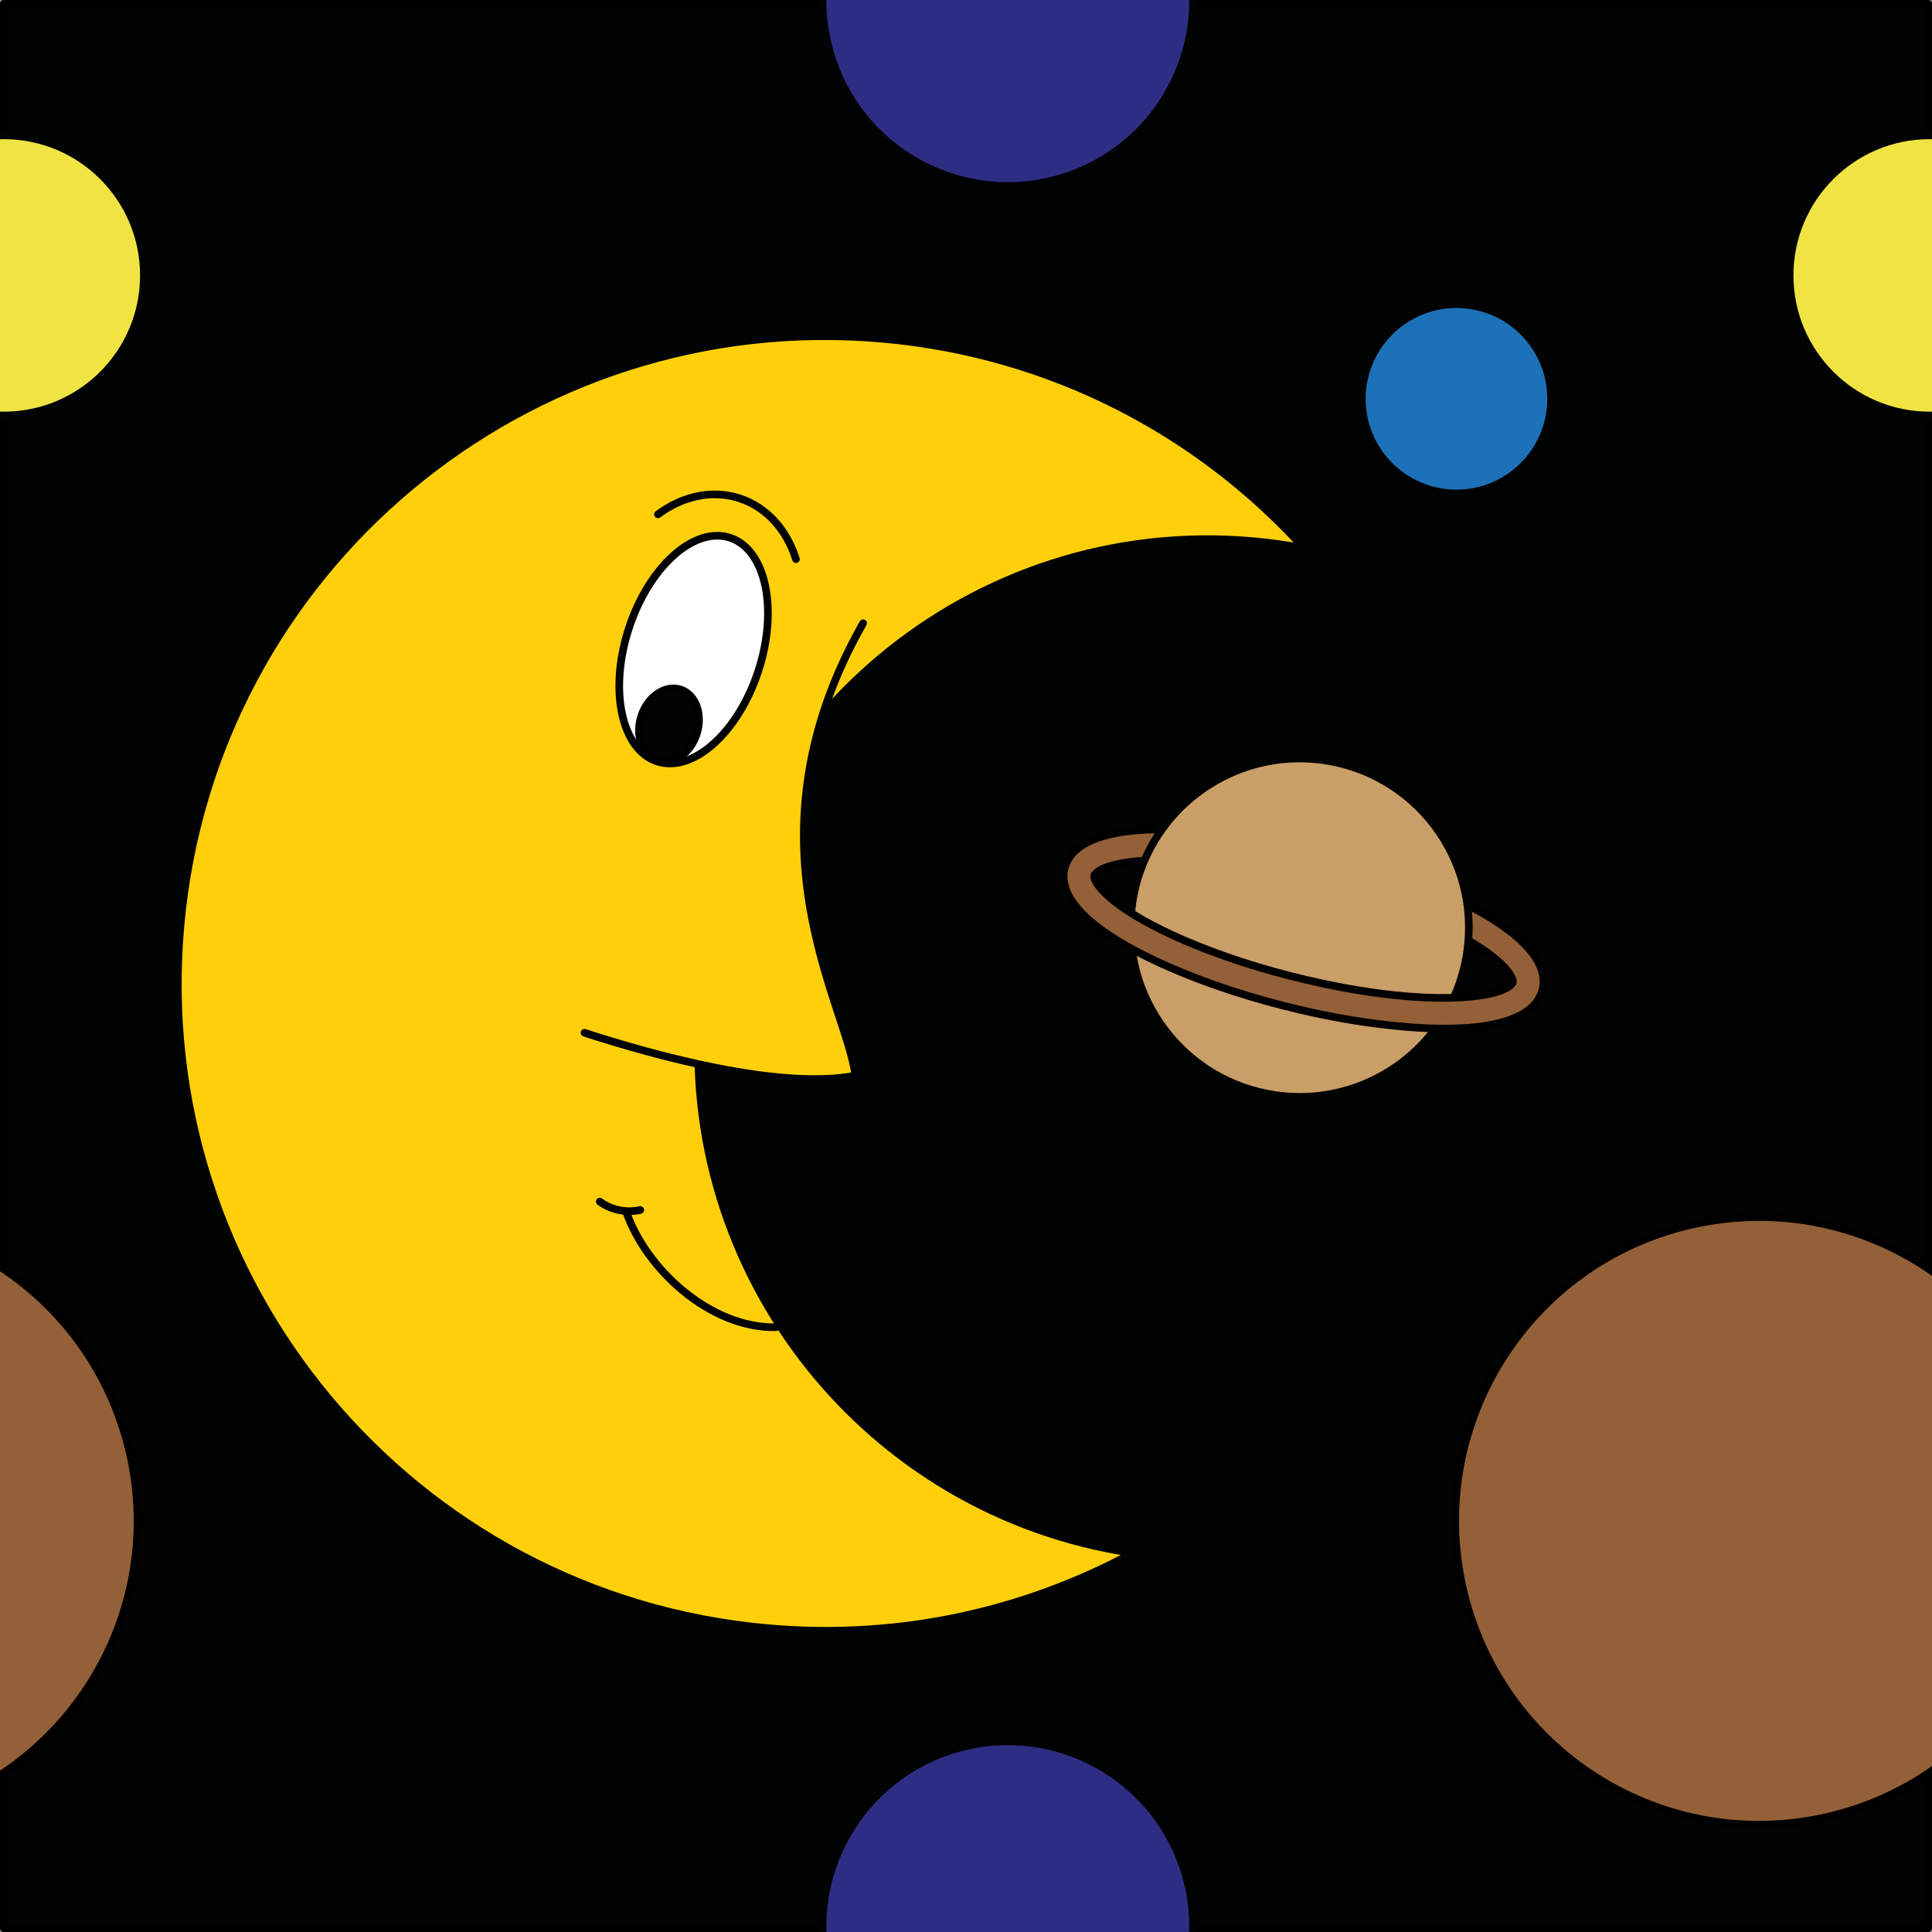 <?xml version="1.0" encoding="utf-8"?>
<!-- Generator: Adobe Illustrator 16.0.0, SVG Export Plug-In . SVG Version: 6.00 Build 0)  -->
<!DOCTYPE svg PUBLIC "-//W3C//DTD SVG 1.1//EN" "http://www.w3.org/Graphics/SVG/1.1/DTD/svg11.dtd">
<svg version="1.1" xmlns="http://www.w3.org/2000/svg" xmlns:xlink="http://www.w3.org/1999/xlink" x="0px" y="0px"
	 width="252.992px" height="252.993px" viewBox="0 0 252.992 252.993" enable-background="new 0 0 252.992 252.993"
	 xml:space="preserve">
<rect x="0" y="0" width="252.992" height="252.993" fill="#808080" stroke="none"/>
<g id="bg">
</g>
<g id="Layer_1">
	
		<rect x="0.5" y="0.5" fill="#010202" stroke="#000000" stroke-linecap="round" stroke-linejoin="round" stroke-miterlimit="10" width="251.992" height="251.993"/>
	<g>
		<path fill="#CA9E67" stroke="#010202" stroke-linecap="round" stroke-linejoin="round" stroke-miterlimit="10" d="
			M192.137,124.505c1.673-12.121-6.797-23.3-18.917-24.973c-10.021-1.381-19.396,4.168-23.289,12.98
			c-0.817,1.846-1.393,3.838-1.682,5.939c-1.673,12.119,6.797,23.299,18.917,24.971c10.604,1.462,20.49-4.84,23.916-14.557
			C191.57,127.478,191.928,126.021,192.137,124.505z"/>
		<path fill="#936037" stroke="#000000" stroke-linecap="round" stroke-linejoin="round" stroke-miterlimit="10" d="M157.013,128.23
			L157.013,128.23c-5.412-2.048-14.841-6.228-17.187-11.199c-0.847-1.794-0.705-3.567,0.397-4.994
			c4.318-5.587,21.239-2.899,26.322-1.942c6.124,1.152,12.293,2.871,17.839,4.97c5.411,2.049,14.839,6.227,17.185,11.2
			c0.847,1.793,0.706,3.566-0.396,4.992c-4.318,5.588-21.241,2.901-26.323,1.945C168.726,132.048,162.558,130.329,157.013,128.23z
			 M182.968,118.806c-5.328-2.018-11.265-3.672-17.162-4.781c-13.286-2.5-21.106-1.236-22.417,0.459
			c-0.084,0.109-0.212,0.273,0.055,0.842c0.926,1.961,5.406,5.538,14.984,9.164l0,0c5.33,2.018,11.264,3.67,17.162,4.781
			c13.287,2.5,21.108,1.236,22.419-0.459c0.084-0.109,0.211-0.273-0.058-0.84C197.026,126.009,192.547,122.431,182.968,118.806z"/>
		<path fill="#CA9E67" stroke="#010202" stroke-linecap="round" stroke-linejoin="round" stroke-miterlimit="10" d="
			M191.697,126.797c0.187-0.747,0.333-1.512,0.439-2.292c1.673-12.121-6.797-23.3-18.917-24.973
			c-10.021-1.381-19.396,4.168-23.289,12.98c-0.817,1.846-1.393,3.838-1.682,5.939"/>
	</g>
	<g>
		<path fill="#FFD009" stroke="#010202" stroke-linecap="round" stroke-linejoin="round" stroke-miterlimit="10" d="M91.693,131.403
			c3.284-36.717,35.715-63.82,72.434-60.534c2.257,0.199,4.479,0.516,6.66,0.932c-13.801-15.206-33.126-25.468-55.188-27.44
			c-46.629-4.171-87.806,30.248-91.973,76.871c-4.169,46.626,30.246,87.803,76.869,91.971c17.217,1.543,33.685-2.184,47.826-9.839
			C113.612,198.212,88.526,166.808,91.693,131.403z"/>
		<path fill="none" stroke="#010202" stroke-linecap="round" stroke-linejoin="round" stroke-miterlimit="10" d="M78.542,157.352
			c1.533,1.112,3.504,1.503,5.303,1.091"/>
		<path fill="none" stroke="#000000" stroke-linecap="round" stroke-linejoin="round" stroke-miterlimit="10" d="M101.592,173.796
			c-8.645,0.156-17.077-7.7-19.602-15.168"/>
		<path fill="#FFD009" stroke="#010202" stroke-linecap="round" stroke-linejoin="round" stroke-miterlimit="10" d="M113.024,81.608
			c-16.192,28.486-2.231,49.682-1.004,59.24c-9.837,1.906-26.247-2.609-35.477-5.607"/>
		<g>
			<path fill="#FFFFFF" stroke="#010202" stroke-linecap="round" stroke-linejoin="round" stroke-miterlimit="10" d="M99.314,87.821
				c-2.624,8.092-8.556,13.418-13.246,11.896c-4.688-1.522-6.359-9.318-3.731-17.41c2.626-8.094,8.557-13.418,13.248-11.895
				C100.274,71.937,101.944,79.728,99.314,87.821z"/>
			
				<ellipse transform="matrix(0.951 0.309 -0.309 0.951 33.62 -22.424)" fill="#010202" stroke="#000000" stroke-linecap="round" stroke-linejoin="round" stroke-miterlimit="10" cx="87.616" cy="94.949" rx="3.814" ry="4.895"/>
			<g>
				<path fill="none" stroke="#010202" stroke-linecap="round" stroke-linejoin="round" stroke-miterlimit="10" d="M104.23,73.221
					c-1.194-3.799-3.792-6.802-7.4-7.974c-3.605-1.17-7.472-0.27-10.67,2.104"/>
			</g>
		</g>
	</g>
	
		<circle fill="#1D71B8" stroke="#010202" stroke-linecap="round" stroke-linejoin="round" stroke-miterlimit="10" cx="190.722" cy="52.224" r="12.392"/>
	<path fill="#2D2E83" stroke="#010202" stroke-linecap="round" stroke-linejoin="round" stroke-miterlimit="10" d="M155.619-5.312
		c2.984,13.061-5.183,26.067-18.244,29.054c-13.059,2.985-26.065-5.18-29.051-18.239c-2.988-13.061,5.18-26.068,18.24-29.055
		C139.622-26.538,152.629-18.372,155.619-5.312z"/>
	<path fill="#2D2E83" stroke="#010202" stroke-linecap="round" stroke-linejoin="round" stroke-miterlimit="10" d="M155.619,246.878
		c2.984,13.061-5.183,26.067-18.244,29.054c-13.059,2.985-26.065-5.18-29.051-18.239c-2.988-13.061,5.18-26.068,18.24-29.055
		C139.622,225.651,152.629,233.817,155.619,246.878z"/>
	<path fill="#936037" stroke="#000000" stroke-linecap="round" stroke-linejoin="round" stroke-miterlimit="10" d="M269.125,190.294
		c4.894,21.417-8.498,42.747-29.916,47.644c-21.416,4.897-42.745-8.494-47.644-29.91c-4.898-21.417,8.495-42.749,29.914-47.646
		C242.893,155.484,264.222,168.875,269.125,190.294z"/>
	<path fill="#936037" stroke="#000000" stroke-linecap="round" stroke-linejoin="round" stroke-miterlimit="10" d="M17.006,190.294
		c4.894,21.417-8.498,42.747-29.916,47.644c-21.416,4.897-42.745-8.494-47.644-29.91c-4.898-21.417,8.495-42.749,29.914-47.646
		C-9.227,155.484,12.103,168.875,17.006,190.294z"/>
	
		<circle fill="#F0E443" stroke="#010202" stroke-linecap="round" stroke-linejoin="round" stroke-miterlimit="10" cx="0.5" cy="36.065" r="18.341"/>
	
		<circle fill="#F0E443" stroke="#010202" stroke-linecap="round" stroke-linejoin="round" stroke-miterlimit="10" cx="252.69" cy="36.065" r="18.341"/>
</g>
</svg>
